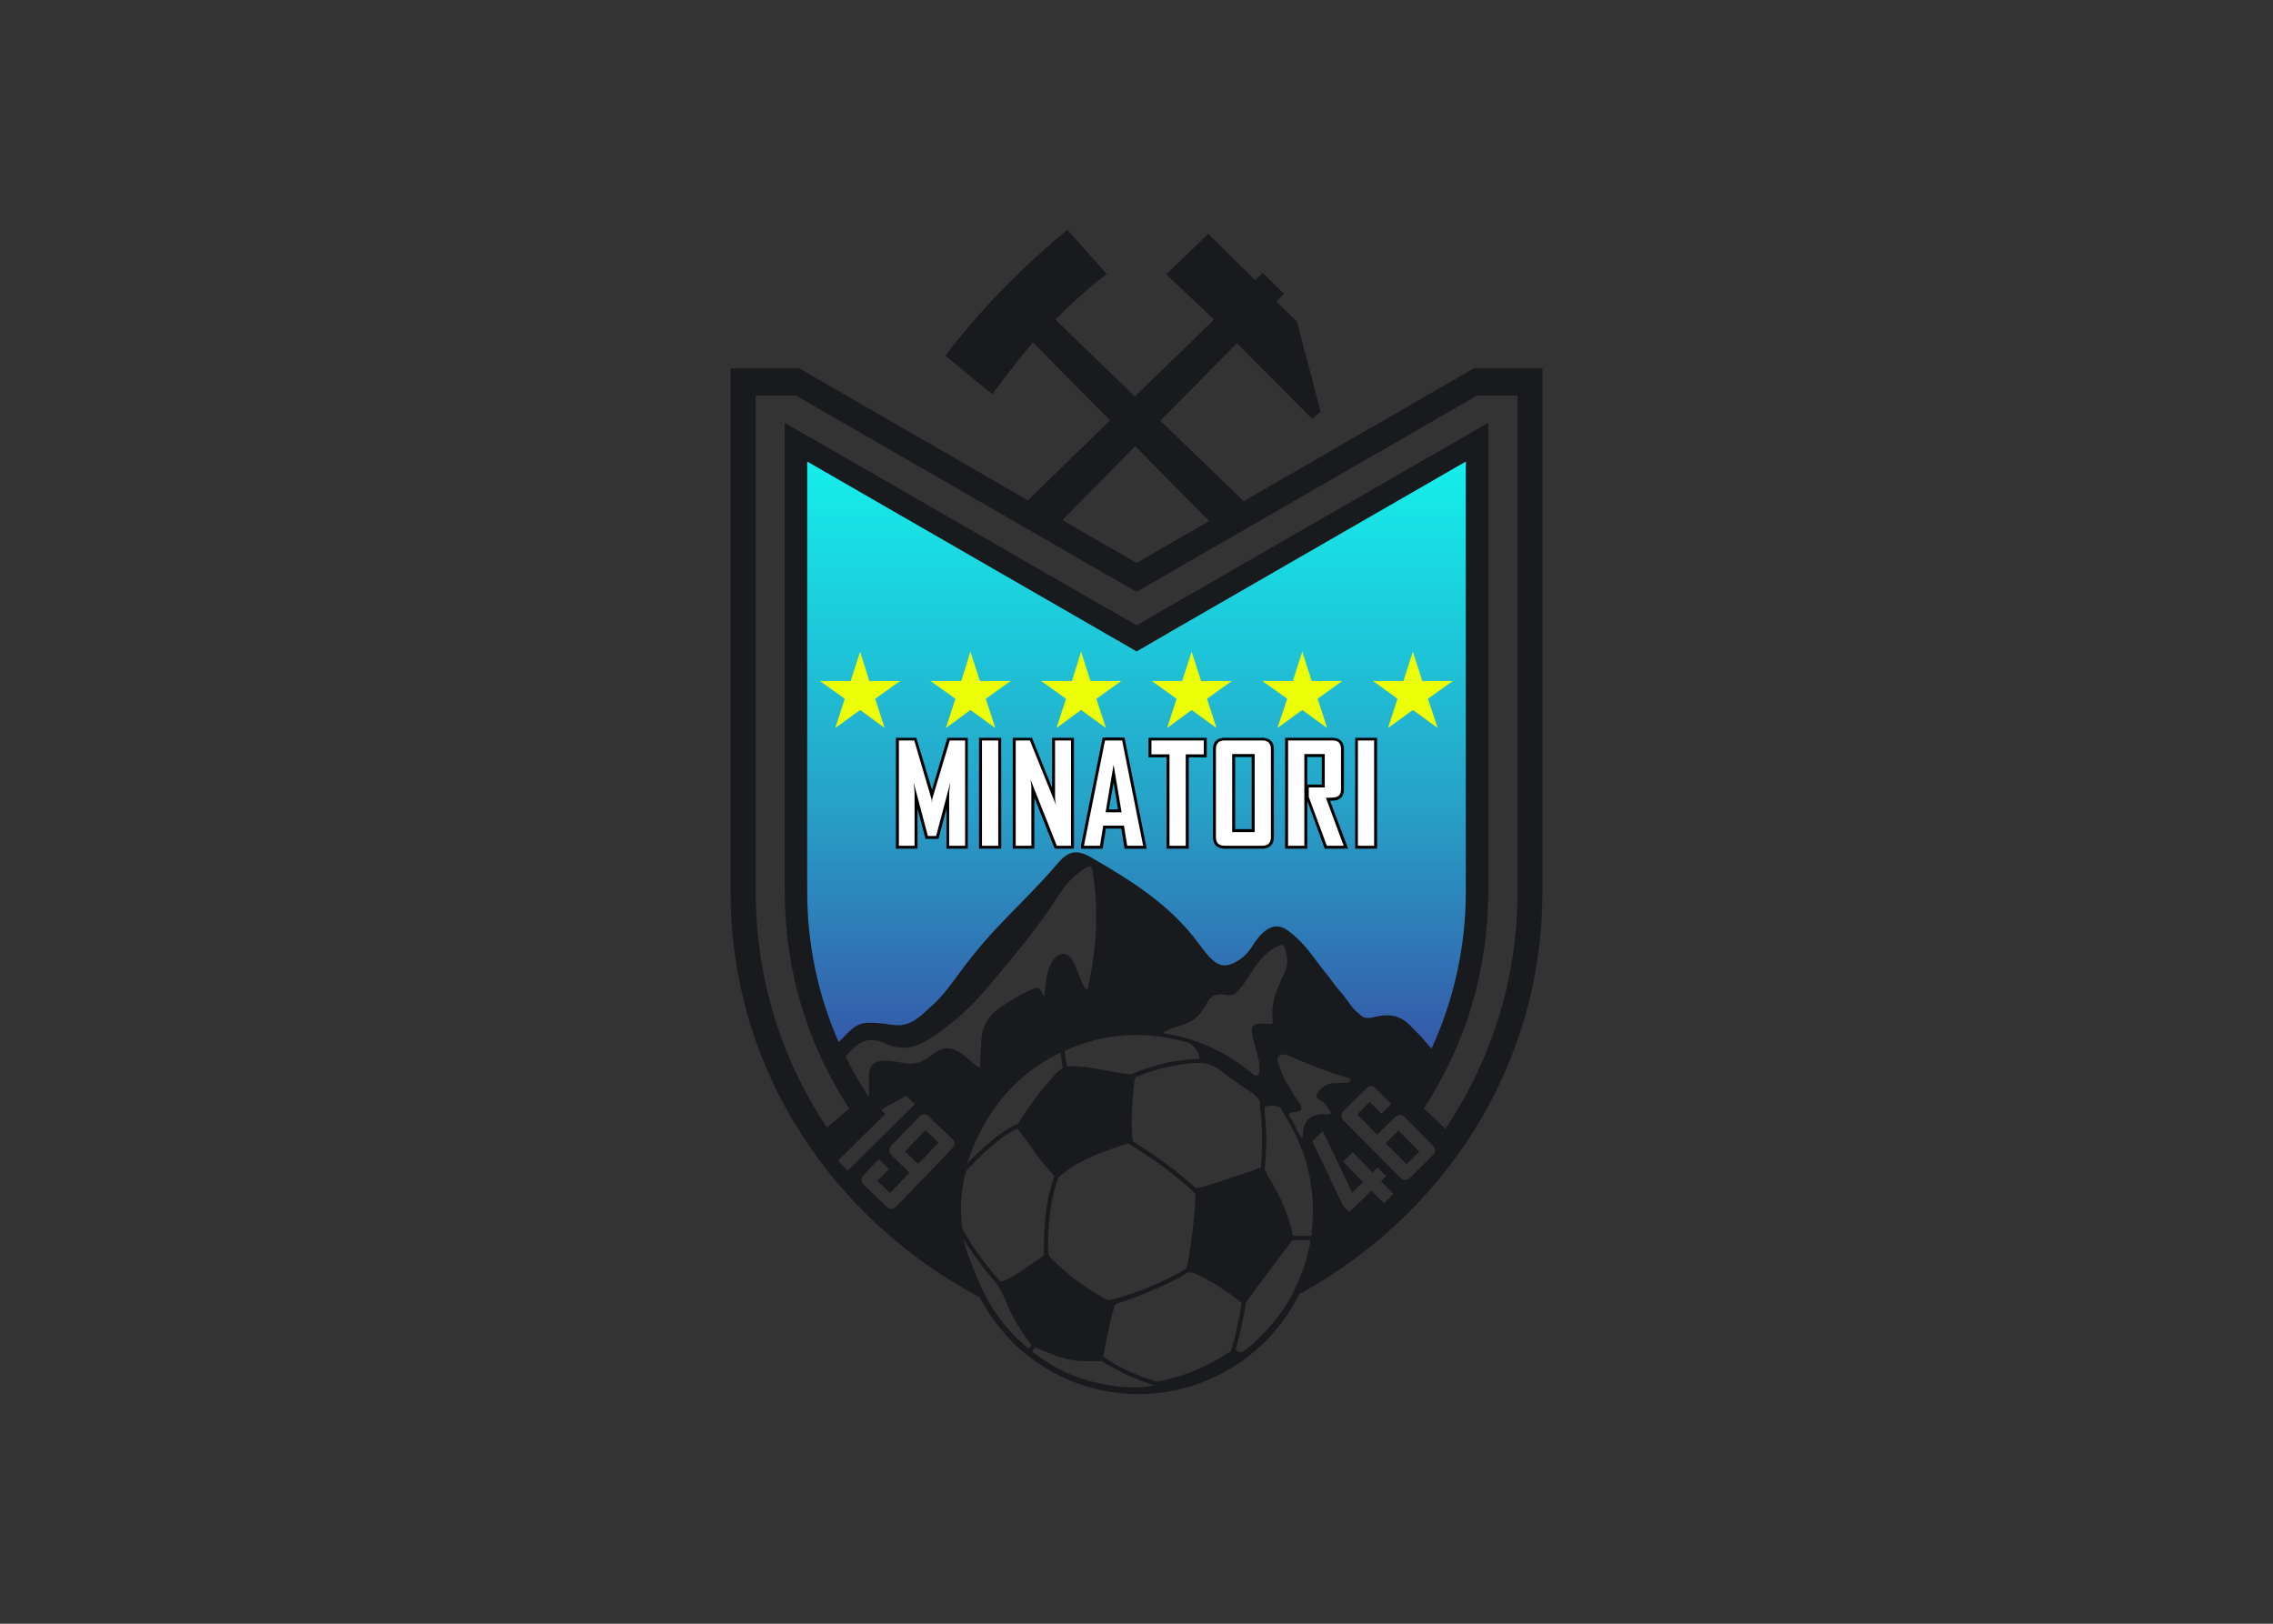 <svg clip-rule="evenodd" fill-rule="evenodd" stroke-linejoin="round" stroke-miterlimit="2" viewBox="0 0 560 400" xmlns="http://www.w3.org/2000/svg" xmlns:xlink="http://www.w3.org/1999/xlink"><rect x="0" y="0" width="560" height="400" fill="#333333" stroke="none"/><linearGradient id="a" gradientTransform="matrix(0 -149.497 149.497 0 99.206 203.081)" gradientUnits="userSpaceOnUse" x1="0" x2="1" y1="0" y2="0"><stop offset="0" stop-color="#3754a6"/><stop offset=".43" stop-color="#26a3c9"/><stop offset="1" stop-color="#14f2ec"/></linearGradient><g transform="matrix(1.012 0 0 1.012 179.619 56.211)"><path d="m16.864 53.566c27.431 15.623 54.862 31.175 82.365 46.798 27.431-15.623 54.862-31.175 82.292-46.798v108.716c0 15.191-3.239 28.727-9.359 40.822l-11.52-8.351c-2.448-.576-3.24.864-4.68 1.08s-3.599-.936-4.247-1.368c-.72-.504-2.52-2.736-2.952-4.32-.72-2.592-10.584-14.184-13.464-16.632-1.944-1.656-5.328 2.592-5.904 2.88-4.391 2.376-5.327 3.672-8.279 5.688-1.728 1.224-7.344-6.048-13.968-12.167-5.327-4.968-11.951-8.784-13.103-10.368-.144-.144-6.624-5.688-6.696-5.688-3.168-.792-7.848 4.464-9.144 6.552-5.039 8.352-22.607 26.279-29.662 33.407-1.224 1.296-2.88 2.376-4.752 2.376-5.256 0-5.112-.504-9.36-.792-2.448-.144-6.84 4.463-8.784 6.479-5.759-11.735-8.783-24.911-8.783-39.598z" fill="url(#a)"/><path d="m99.229 81.501-18.072-10.44 17.712-17.999 17.999 18.215zm-70.342 147.954-2.376-2.448 11.52-11.375-.936-.936.36-.36 5.688-3.168 2.088 2.088zm17.136-1.656 4.967-5.183-3.167-3.096-4.968 5.255zm-5.184 10.224c-.864.936-1.728.936-2.592.072l-5.4-5.184c-.864-.792-.792-1.656 0-2.52l3.6-3.744 2.448 2.376-2.808 2.88 3.096 2.952 4.752-4.968-4.32-4.176c-.792-.792-.792-1.656 0-2.519l6.624-6.84c.792-.864 1.656-.864 2.448-.072l5.471 5.256c.936.864.936 1.728.072 2.591zm127.219-13.248-5.112-5.111-3.096 3.096 5.112 5.111zm3.168-1.583c.864.863.864 1.727 0 2.591l-5.328 5.256c-.864.864-1.728.864-2.592 0l-13.607-13.751c-.792-.864-.864-1.656 0-2.52l5.327-5.256c.864-.864 1.728-.864 2.52 0l3.672 3.672-2.376 2.376-2.88-2.88-3.023 3.024 4.823 4.968 4.248-4.176c.864-.864 1.728-.864 2.592 0zm-11.232 7.559-1.296 1.224 3.024 3.096-2.304 2.304-3.024-3.096-5.399 5.256-1.44-1.44-7.56-15.839 2.52-2.448c.072 0 .072.072.072.072l7.128 14.903 2.592-2.592-4.824-4.968 2.376-2.304 4.823 4.968 1.224-1.224zm-87.26-164.514-55.654-32.11h-16.704v127.291c0 44.278 25.559 80.205 60.694 98.852v.072c2.088 3.96 4.752 7.56 7.848 10.728 7.847 7.847 18.719 12.743 30.743 12.743 12.023 0 22.895-4.896 30.814-12.743 3.24-3.24 5.904-6.984 8.064-11.088 0-.144.144-.36.288-.504 34.343-18.791 59.182-54.43 59.182-98.06v-127.291h-16.704l-56.013 32.326-20.304-19.583 18.648-18.863 18.359 18.431 2.016-1.8-5.76-21.887-4.968-4.896 1.8-1.872-5.184-5.111-1.799 1.8-11.448-11.304-10.224 9.864 11.664 11.015-19.295 18.719-19.368-18.719c4.104-4.104 8.136-7.776 12.528-11.087-3.24-3.6-6.408-7.2-9.576-10.8-11.735 9.72-21.599 20.015-29.735 30.671 3.816 3.168 7.632 6.264 11.448 9.359 3.384-4.607 6.48-8.495 9.864-12.599l18.791 19.007zm-48.887 152.707c-11.231-16.776-17.351-36.503-17.351-57.526v-120.668h9.792l79.845 46.007 3.096 1.728 3.023-1.728 79.845-46.007h9.864v120.668c0 21.167-6.264 40.966-17.567 57.814-.36-.288-.72-.648-1.224-1.152-.288-.288-.504-.504-.72-.72l-3.312-3.096c10.152-15.48 15.695-33.551 15.695-52.846v-114.044c-26.351 15.192-52.702 30.311-79.053 45.502l-6.551 3.816-6.624-3.816c-26.351-15.191-52.702-30.31-79.053-45.502v114.044c0 19.295 5.544 37.366 15.695 52.846-1.728 1.584-4.248 3.672-5.4 4.68zm10.008-7.704c-2.016-3.024-3.888-6.264-5.472-9.504v-.072c3.456-4.248 5.976-4.895 9.864-3.096 3.816 1.728 7.272.936 10.656-1.295 5.543-3.528 10.295-7.92 14.471-12.96 5.904-7.128 11.952-14.111 16.919-22.031 1.656-2.592 3.816-4.896 6.48-6.552 1.008-.576 1.512-.648 1.728.72 1.512 9.576 1.008 19.007-1.152 28.439 0 .144-.144.288-.288.432-.936-.792-1.152-1.944-1.656-2.952-.576-1.368-1.008-2.736-1.728-4.032-1.152-2.16-3.096-2.232-4.68-.288-1.152 1.44-1.512 3.24-1.8 5.112-.216 1.224-.288 2.448-.432 3.744-.072-.072-.216 0-.216-.072-1.151-2.304-1.151-2.304-3.527-1.224-2.736 1.224-5.256 2.808-7.704 4.608-2.376 1.8-3.672 4.248-3.888 7.199-.144 2.232-.216 4.464-.36 6.912-1.368-.72-2.304-1.656-3.384-2.52-3.24-2.808-5.4-2.88-8.783-.216-1.944 1.584-4.104 2.088-6.624 1.584-1.584-.288-3.168-.576-4.824-.504-2.088.144-3.24 1.08-3.384 3.168-.072 1.8 0 3.6 0 5.328-.072.072-.144.072-.216.072zm-7.2-13.176c-4.967-11.303-7.631-23.687-7.631-36.646v-104.612c23.615 13.607 47.23 27.215 70.845 40.822l9.36 5.4 9.287-5.4c23.615-13.607 47.23-27.215 70.846-40.822v104.612c0 13.607-2.952 26.567-8.352 38.302-2.088-2.304-1.8-2.304-5.472-5.903-2.232-2.16-4.824-2.592-7.776-1.944-1.296.288-2.808.792-3.959-.216-.648-.648-1.44-1.224-2.016-1.944-1.08-1.368-2.016-2.88-3.168-4.104-1.224-1.368-2.16-2.88-3.312-4.248-3.24-3.96-4.752-6.984-9.216-10.367-3.744-2.808-6.84.719-8.783 3.887-1.656 2.736-4.392 4.248-6.12 4.536-2.52.36-4.392-1.944-6.84-5.256-6.768-9.287-16.271-15.263-25.991-20.879-3.744-2.16-5.688-1.8-8.496 1.512-8.999 10.44-15.047 14.616-23.831 26.567-2.016 2.736-3.96 5.472-6.48 7.776-1.871 1.584-3.599 3.6-5.975 4.464-1.44.504-2.736.504-4.176.288-1.584-.288-4.32-.576-5.976-.432-3.024.144-4.536 2.664-6.552 4.463zm30.455 48.239c1.224 4.607 2.088 6.047 3.24 9.071 2.16 5.544 5.4 10.512 9.576 14.688 1.008.936 2.016 1.872 3.024 2.736l.648-.936c-2.304-3.024-4.608-6.624-5.976-10.08-.72-1.872-1.656-3.528-2.664-5.112-1.872-2.088-3.672-4.32-5.256-6.624-.936-1.295-1.8-2.591-2.592-3.959zm16.632 27.143c2.807 2.16 5.831 4.031 9.143 5.471 4.608 1.944 9.504 3.024 14.688 3.24 1.872.072 3.96 0 5.831-.504-2.303-.72-4.535-1.584-6.695-2.592-1.872-.936-4.248-2.16-6.048-3.311-8.064.288-9-.432-16.199-3.312zm63.789-14.76c2.016-4.104 3.312-7.92 4.032-12.383h-4.392c-3.6 4.679-7.416 9.935-10.943 14.615-.144.144-.288.288-.36.504-.288 1.656-.576 3.384-.936 5.04-.432 2.232-1.008 4.392-1.584 6.552 0 .072.144.144.216.216.504.432 1.152.504 1.728.144.288-.216.576-.432.864-.648 4.895-4.104 8.711-8.712 11.375-13.968zm-8.064-30.023c.216-2.52.36-5.183.288-8.135-.072-2.52-.288-5.184-.576-8.064-.288-.576-.864-1.296-2.375-2.304-2.448-1.728-4.896-3.384-7.272-5.184-1.368-1.008-2.808-1.584-4.32-1.8-2.736 0-5.472.36-8.136.936-2.736.576-5.399 1.44-8.063 2.52-.288.576-.36 1.296-.432 1.944-.432 4.32-.864 9.36-.288 13.68 2.808 1.799 5.615 3.599 8.279 5.615 2.448 1.8 4.752 3.744 6.912 5.688.576.144 1.224 0 2.016-.216 3.888-1.296 7.776-2.52 11.664-3.816.72-.288 1.583-.72 2.303-.864zm.864-14.831c.216 2.376.36 4.608.432 6.696.072 3.096-.072 5.903-.36 8.567.36.504.576 1.296.864 1.8 1.8 2.664 4.752 8.208 6.048 14.4h4.392c.072-.648.144-1.224.216-1.8.936-9.792-1.224-18.864-6.408-27.143-.288-.504-1.296-2.376-1.512-2.448-1.44-.432-2.448-.36-3.672-.072zm-32.47-7.848c2.952-1.224 5.975-2.232 8.999-2.88 2.52-.504 5.04-.864 7.632-.936v-.072c.144-1.152-1.44-3.456-2.664-3.816-10.439-3.023-20.519-2.447-30.167 2.016l.576 3.816c3.6-.72 11.304 1.584 15.624 1.872zm-16.632-1.512-.504-3.744c-.432.144-.792.36-1.224.576-9.071 4.68-15.479 11.952-19.583 21.24-.648 1.439-1.44 3.671-2.016 5.183 2.16-2.16 4.248-4.175 6.336-5.903 1.944-1.584 3.96-2.88 6.048-3.816.216-.288.504-.648.72-1.008 2.376-3.816 5.111-7.344 8.135-10.728.648-.72 1.296-1.44 2.088-1.8zm-11.015 14.688c-1.8.864-3.6 2.016-5.328 3.456-2.304 1.871-4.608 4.103-6.912 6.551-.288.504-.504 1.08-.648 1.728-.936 4.176-1.08 8.352-.576 12.528 1.08 2.088 2.376 4.104 3.744 6.048 1.728 2.375 3.528 4.679 5.472 6.839.36.072.792 0 1.368-.216 3.168-1.512 5.832-3.744 8.711-5.616.288-.216.504-.36.648-.575-.072-3.24 0-6.408.36-9.576.36-3.312 1.008-6.48 2.16-9.576-1.728-2.016-3.6-3.96-5.039-6.192-1.08-1.583-2.808-3.887-3.96-5.399zm51.982 54.142c.648-2.304 1.296-4.68 1.728-7.056.36-1.512.648-3.096.864-4.608-3.096-2.592-7.632-5.544-11.232-7.128-.648-.216-1.152-.36-1.728-.36-2.592 1.584-5.472 3.024-8.424 4.248-2.951 1.224-6.263 2.592-9.215 3.456-.936 1.008-2.736 10.944-3.096 12.816 1.944 1.368 3.96 2.519 6.048 3.455 2.304 1.152 4.68 2.016 7.055 2.664 5.904-1.152 11.808-3.312 16.848-6.767.36-.216.792-.432 1.152-.72zm-29.447-12.384c3.456-.864 6.912-2.016 10.223-3.456 2.88-1.224 5.688-2.592 8.208-4.104 1.008-1.512 2.664-17.135 2.304-18.359-2.304-2.232-4.824-4.32-7.56-6.336s-5.687-4.032-8.711-5.831c-.432.072-.936.216-1.368.36-5.472 1.871-10.944 3.743-15.408 7.703-.144.072-.216.144-.288.216-1.08 3.024-1.728 6.12-2.088 9.36-.36 2.952-.432 5.976-.36 9.072.144.503.36.935.792 1.295 3.816 3.816 8.064 6.984 12.744 9.576.504.288 1.008.504 1.512.504zm12.959-65.013c.504.144.72.216.936.216 7.632 1.295 14.328 4.463 20.304 9.287.504.36 1.008 1.08 1.583.864.792-.36.576-1.296.576-1.944 0-2.232-.864-4.248-1.367-6.336-1.008-4.175-.648-4.679 3.743-4.247.648 0 1.008-.072.864-.792-.504-4.104.936-7.776 2.736-11.304 1.08-2.088 1.008-4.176.216-6.336-.288-.936-.648-1.008-1.44-.648-2.808 1.224-4.68 3.456-6.335 5.904-1.08 1.728-2.16 3.456-3.528 4.968-.648.72-1.368 1.296-2.448 1.152-2.88-.504-4.248-.072-5.544 2.52-1.44 2.736-3.6 4.248-6.48 5.04-1.224.288-2.52.648-3.816 1.656zm33.695 25.631c.432-.432.288-.936.288-1.44.36-3.024 1.872-4.392 4.968-4.392h1.008c1.008.072 1.008-.36.504-1.08-.648-1.008-1.368-1.872-2.376-2.448-.936-.432-.936-1.008-.504-1.728.864-1.368 2.16-2.16 3.744-2.304 1.152-.072 2.232-.072 3.312-.144.432 0 .936-.072.936-.648.072-.432-.432-.504-.792-.576-4.896-1.44-9.576-3.312-14.256-5.328-.792-.36-1.656-.504-2.376.072s-.144 1.44 0 2.088c.792 3.096 2.664 5.616 4.248 8.352.504.792 1.44 1.584 1.224 2.448s-1.512.576-2.304.864c-.432.216-1.08.36-.576.936 1.152 1.656 1.8 3.6 2.952 5.328z" fill="#191a1d"/><path d="m31.911 103.1 2.232 7.128h7.488l-6.048 4.32 2.304 7.127-5.976-4.391-6.048 4.391 2.304-7.127-6.047-4.32h7.487zm26.855 0 2.304 7.128h7.488l-6.048 4.32 2.304 7.127-6.048-4.391-5.976 4.391 2.304-7.127-6.047-4.32h7.487zm26.927 0 2.304 7.128h7.488l-6.048 4.32 2.304 7.127-6.048-4.391-5.976 4.391 2.304-7.127-6.048-4.32h7.488zm26.927 0 2.304 7.128h7.488l-6.048 4.32 2.304 7.127-6.048-4.391-5.976 4.391 2.304-7.127-6.048-4.32h7.416zm26.927 0 2.304 7.128h7.416l-5.976 4.32 2.304 7.127-6.048-4.391-6.048 4.391 2.376-7.127-6.048-4.32h7.416zm26.927 0 2.304 7.128h7.416l-6.048 4.32 2.376 7.127-6.048-4.391-6.048 4.391 2.304-7.127-5.976-4.32h7.416z" fill="#ebfd07"/><path d="m52.934 141.331-1.944 7.343h-3.167l-1.944-7.415v9.791h-5.256v-26.999h4.968l3.815 12.672 3.744-12.672h4.968v26.999h-5.184zm13.32 9.719h-5.4v-26.999h5.4zm8.064-12.455v12.455h-5.256v-26.999h4.68l4.895 12.168v-12.168h5.328v26.999h-4.68zm21.167 7.559h-3.744l-.792 4.896h-5.256v-.864l5.256-26.207h5.328l5.4 27.071h-5.4zm16.415-17.351v22.247h-5.4v-22.247h-4.392v-4.752h14.184v4.752zm20.735 19.511c0 1.728-1.08 2.736-2.808 2.736h-9.215c-1.728 0-2.808-1.008-2.808-2.736v-21.527c0-1.8 1.08-2.736 2.808-2.736h9.215c1.728 0 2.808.936 2.808 2.736zm8.136-8.927v11.663h-5.4v-26.999h11.52c1.728 0 2.808.936 2.808 2.736v9.864c0 1.152-.504 2.088-1.584 2.52-.504.144-1.152.216-1.8.216l4.392 11.663h-5.688zm3.528-3.96v-6.696h-3.528v6.696zm13.463 15.623h-5.327v-26.999h5.327zm-63.069-9.575-1.08-6.552-1.152 6.552zm32.543 4.823v-17.567h-4.032v17.567z"/><path d="m57.47 150.33h-3.888v-12.671c0-.648.144-1.584.288-2.736l-3.456 13.031h-2.015l-3.456-13.031c.144 1.224.216 2.16.216 2.736v12.671h-3.816v-25.631h3.744l4.175 14.184c.072.144.072.504.144 1.152 0-.288 0-.648.072-1.152l4.248-14.184h3.744zm8.064 0h-3.96v-25.631h3.96zm17.711 0h-3.456l-6.407-16.127c.144.792.216 1.44.216 1.872v14.255h-3.816v-25.631h3.456l6.407 15.84c-.216-.792-.288-1.44-.288-1.872v-13.968h3.888zm17.568 0h-3.888l-.792-4.896h-5.04l-.792 4.896h-3.888v-.072l5.112-25.559h4.176zm-5.256-8.135-1.944-11.592-1.944 11.592zm20.015-14.112h-4.392v22.247h-3.96v-22.247h-4.392v-3.384h12.744zm16.343 20.231c0 1.296-.72 2.016-2.088 2.016h-9.215c-1.368 0-2.088-.72-2.088-2.016v-21.527c0-1.368.72-2.088 2.088-2.088h9.215c1.368 0 2.088.72 2.088 2.088zm-3.959-1.296v-19.007h-5.472v19.007zm21.671 3.312h-4.104l-4.392-11.879v-2.304h3.888v-8.136h-4.968v22.319h-3.96v-25.631h10.8c1.44 0 2.088.72 2.088 2.088v9.864c0 .936-.36 1.584-1.152 1.8-.36.144-1.224.216-2.52.216zm7.415 0h-3.959v-25.631h3.959z" fill="#fff" fill-rule="nonzero"/></g></svg>